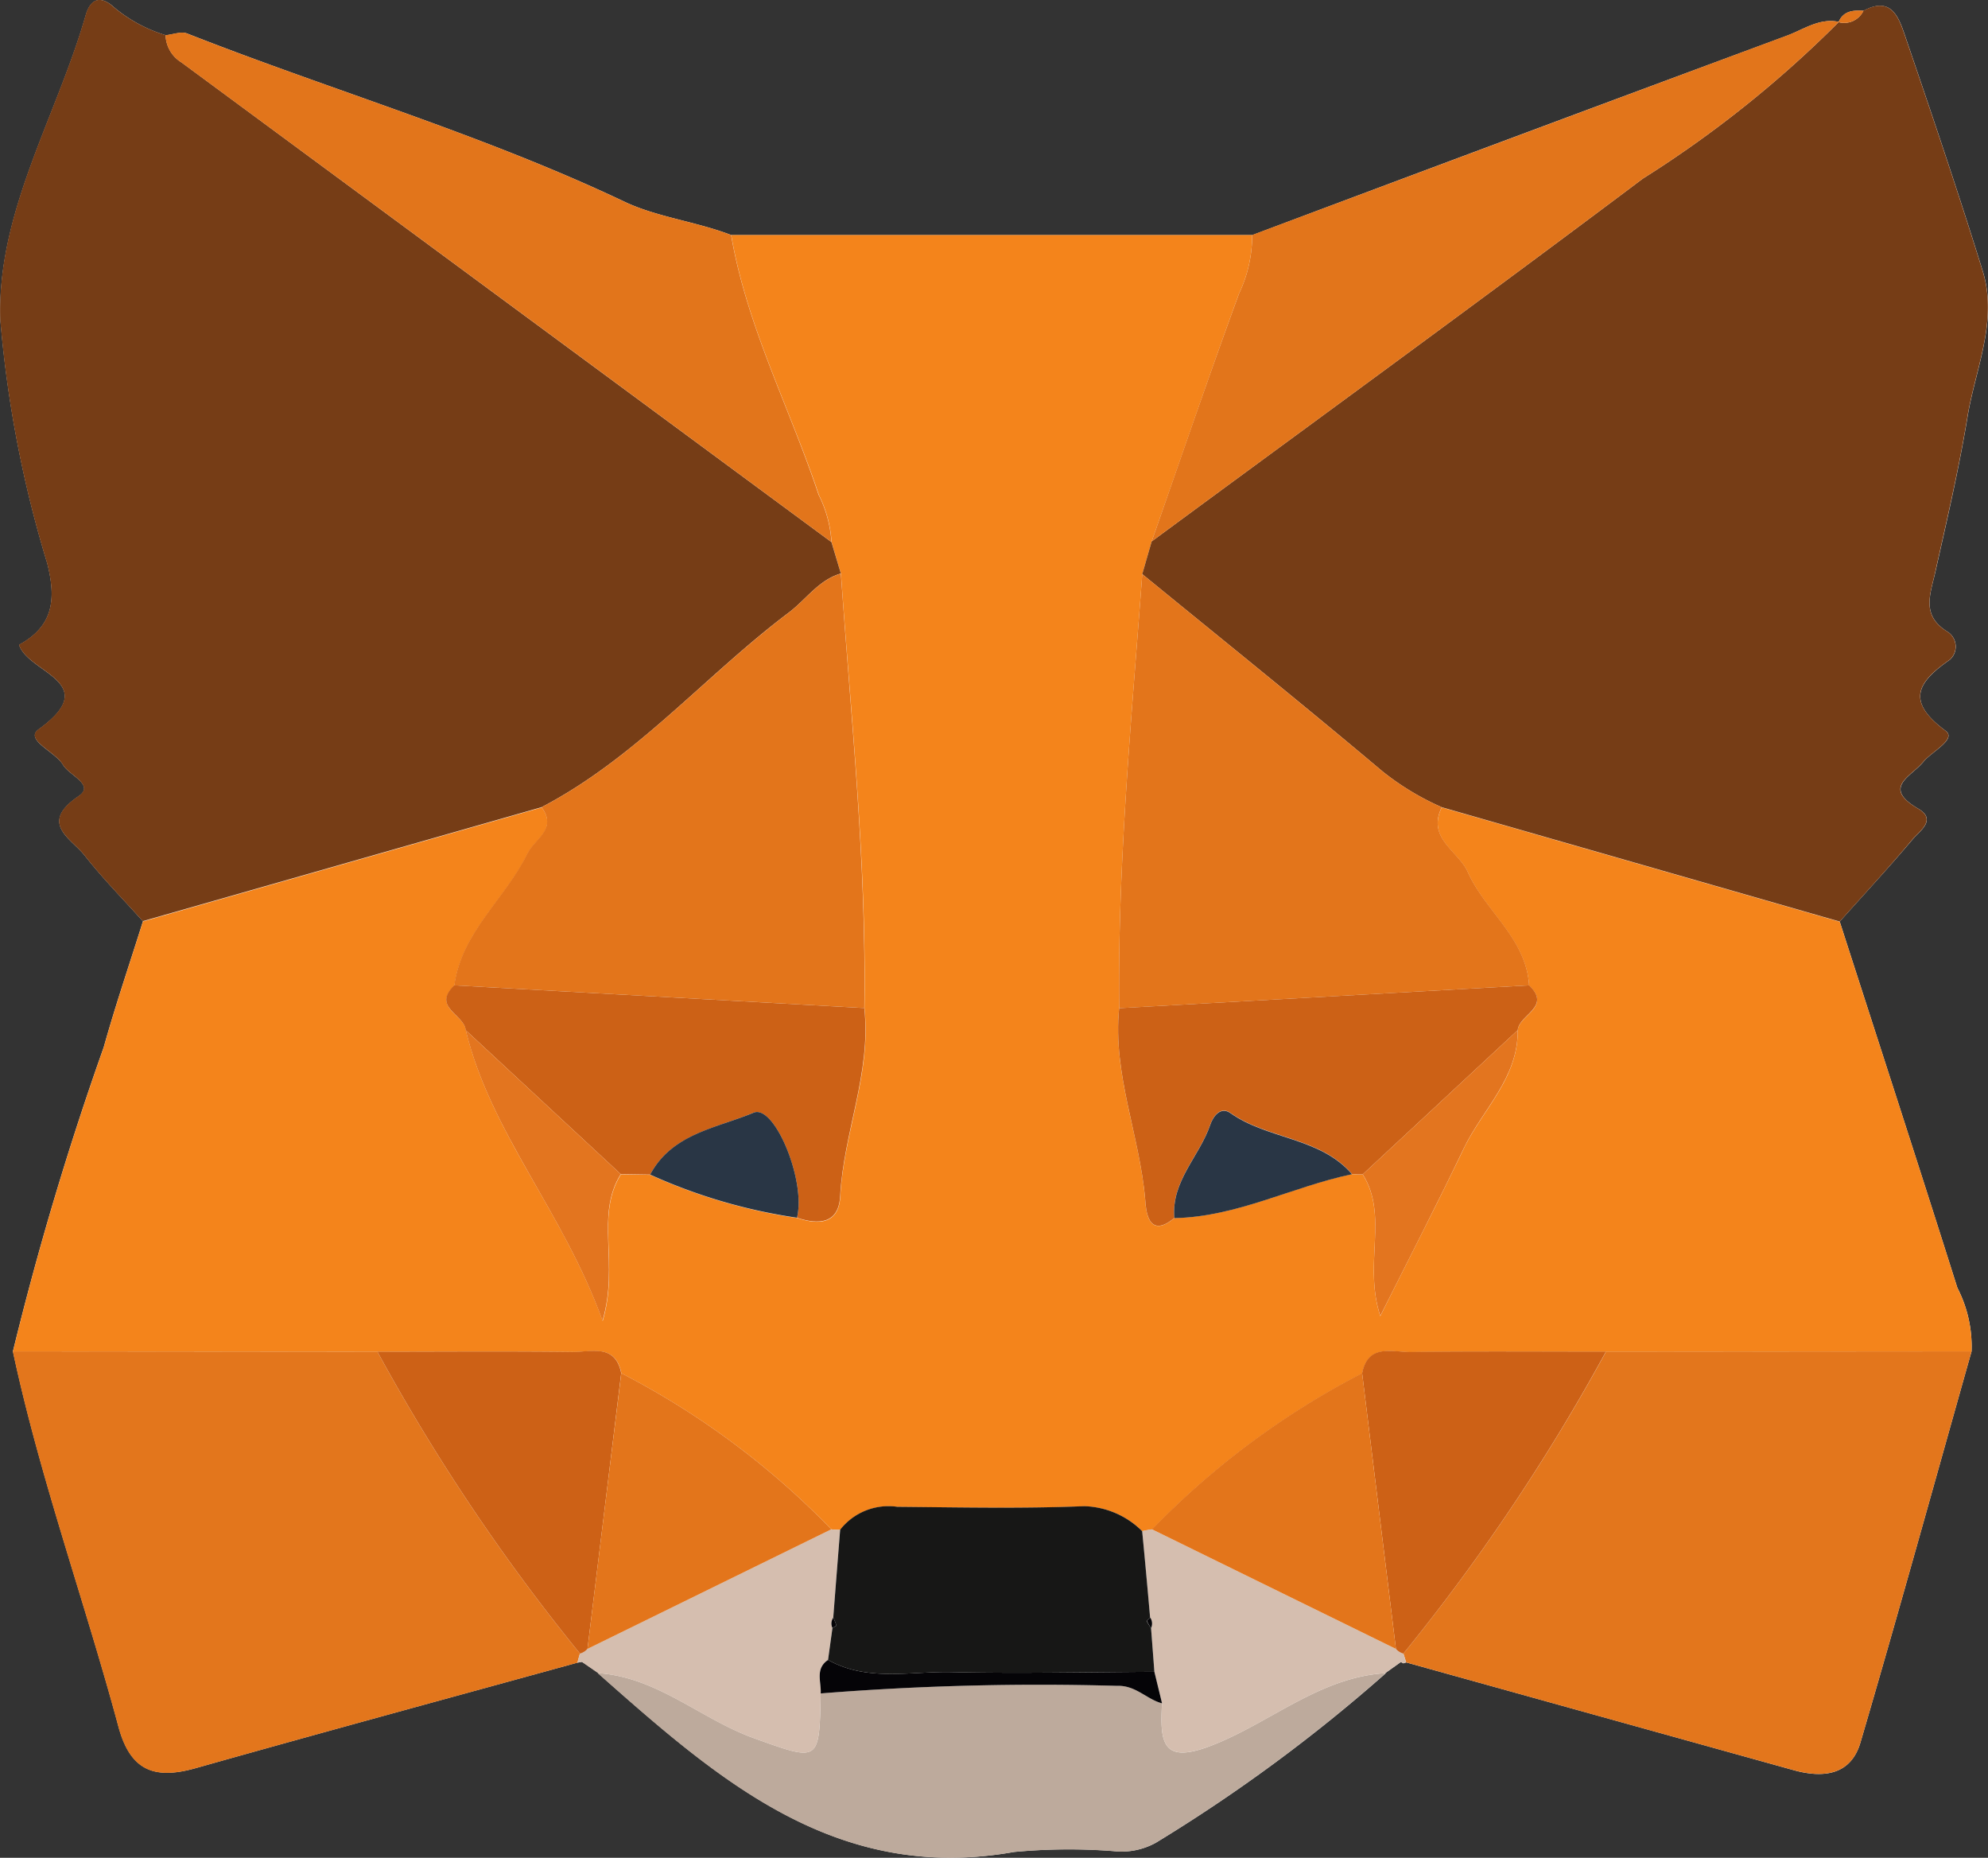 <svg xmlns="http://www.w3.org/2000/svg" width="47.734" height="44.598" viewBox="0 0 47.734 44.598">
  <rect x="0" y="0" width="47.734" height="44.598" fill="#333333" stroke="none"/>
  <g id="APhUUb" transform="translate(-1818.518 -159.887)">
    <g id="Group_20" data-name="Group 20">
      <path id="Path_107" data-name="Path 107" d="M1851.77,200.058l.384-.273.061.032.066-.023q4.646,1.291,9.291,2.583c.708.2,1.384.136,1.618-.662.917-3.121,1.782-6.257,2.667-9.387a3.064,3.064,0,0,0-.34-1.526c-.928-2.935-1.881-5.862-2.825-8.792.585-.655,1.183-1.3,1.75-1.972.167-.2.591-.472.135-.738-.877-.511-.171-.764.121-1.122.2-.248.81-.544.537-.747-.947-.7-.694-1.154.1-1.705a.423.423,0,0,0-.073-.685c-.606-.384-.4-.88-.279-1.4.279-1.243.57-2.486.777-3.742.19-1.16.738-2.306.366-3.506-.586-1.891-1.223-3.766-1.862-5.639-.151-.44-.325-.971-1-.608-.249-.015-.484,0-.6.273l.011-.006c-.473-.1-.852.183-1.254.332q-6.423,2.377-12.835,4.786h-12.507c-.84-.324-1.785-.431-2.563-.8-3.4-1.613-7.012-2.667-10.5-4.038-.145-.057-.343.024-.517.04a3.525,3.525,0,0,1-1.246-.673c-.269-.249-.546-.261-.676.193-.7,2.442-2.137,4.733-2.049,7.32a28.03,28.03,0,0,0,1.125,5.836c.231.909.12,1.523-.676,1.958.217.685,2.03.9.47,2.029-.349.252.4.537.584.851.146.255.779.48.375.754-.963.652-.179,1.01.144,1.421.434.553.932,1.057,1.4,1.581-.315,1.007-.657,2.006-.941,3.022a74.868,74.868,0,0,0-2.18,7.3c.655,3.057,1.724,6,2.535,9.011.29,1.079.883,1.27,1.86.994,3.05-.861,6.109-1.691,9.164-2.532l.107-.018.4.275-.022-.006c2.859,2.526,5.7,5.058,9.994,4.295a14.026,14.026,0,0,1,2.383-.021,1.7,1.7,0,0,0,1.022-.2,38.74,38.74,0,0,0,5.525-4.073Z" fill="#fefefd"/>
      <path id="Path_108" data-name="Path 108" d="M1836.076,165.53h12.507a3.232,3.232,0,0,1-.313,1.4c-.724,1.977-1.4,3.969-2.1,5.956l-.225.785c-.257,3.47-.591,6.935-.555,10.42-.159,1.581.495,3.057.625,4.6.016.19.048.982.7.436,1.5-.029,2.831-.754,4.265-1.054l.129.008.129,0c.627,1,.01,2.14.422,3.4.72-1.441,1.377-2.717,2-4.012.451-.941,1.315-1.7,1.3-2.847.031-.374.821-.555.274-1.076-.074-1.135-1.053-1.779-1.471-2.719-.225-.508-.994-.813-.626-1.557l9.555,2.745c.944,2.93,1.9,5.857,2.825,8.792a3.064,3.064,0,0,1,.34,1.526l-8.777.006c-1.567,0-3.135-.012-4.7.007-.438,0-1.013-.2-1.154.51a19.447,19.447,0,0,0-5.046,3.748,1.9,1.9,0,0,0-.235.042,2.052,2.052,0,0,0-1.393-.6c-1.493.061-2.99.028-4.485.015a1.475,1.475,0,0,0-1.374.55,1,1,0,0,1-.212-.01,19.391,19.391,0,0,0-5.043-3.748c-.142-.713-.716-.505-1.154-.51-1.567-.019-3.135-.007-4.7-.006l-8.755-.007a74.868,74.868,0,0,1,2.18-7.3c.284-1.016.626-2.015.941-3.022l9.576-2.737c.385.524-.17.759-.342,1.111-.529,1.086-1.582,1.881-1.755,3.165-.547.522.244.7.275,1.076.6,2.472,2.347,4.365,3.285,6.975.405-1.379-.185-2.519.438-3.519l.706.011a13.108,13.108,0,0,0,3.525,1.035c.521.174,1,.149,1.037-.519.081-1.521.749-2.964.58-4.514.053-3.49-.322-6.957-.564-10.431l-.225-.754a2.939,2.939,0,0,0-.305-1.137C1837.484,169.684,1836.449,167.718,1836.076,165.53Z" fill="#f4841b"/>
      <path id="Path_109" data-name="Path 109" d="M1838.482,172.9q.112.376.226.754c-.534.156-.833.623-1.248.936-2.013,1.516-3.665,3.489-5.938,4.674L1821.946,182c-.47-.524-.968-1.028-1.4-1.581-.323-.411-1.107-.769-.144-1.421.4-.274-.229-.5-.375-.754-.181-.314-.933-.6-.584-.851,1.56-1.13-.253-1.344-.47-2.029.8-.435.907-1.049.676-1.958a28.03,28.03,0,0,1-1.125-5.836c-.088-2.587,1.349-4.878,2.049-7.32.13-.454.407-.442.676-.193a3.525,3.525,0,0,0,1.246.673.791.791,0,0,0,.381.655Q1830.68,167.143,1838.482,172.9Z" fill="#763d16"/>
      <path id="Path_110" data-name="Path 110" d="M1862.692,182.01l-9.555-2.745a6.385,6.385,0,0,1-1.428-.864c-1.9-1.6-3.839-3.158-5.764-4.732q.113-.392.226-.785c3.934-2.9,7.886-5.774,11.793-8.709a26.886,26.886,0,0,0,4.708-3.763l-.011.006a.513.513,0,0,0,.6-.273c.675-.363.849.168,1,.608.639,1.873,1.276,3.748,1.862,5.639.372,1.2-.176,2.346-.366,3.506-.207,1.256-.5,2.5-.777,3.742-.118.521-.327,1.017.279,1.4a.423.423,0,0,1,.073.685c-.793.551-1.046,1-.1,1.705.273.2-.334.5-.537.747-.292.358-1,.611-.121,1.122.456.266.032.54-.135.738C1863.875,180.71,1863.277,181.355,1862.692,182.01Z" fill="#763d16"/>
      <path id="Path_111" data-name="Path 111" d="M1857.08,192.335l8.777-.007c-.885,3.13-1.75,6.266-2.667,9.387-.234.8-.91.858-1.618.662q-4.647-1.288-9.291-2.583c-.021-.071-.043-.141-.066-.211A47.594,47.594,0,0,0,1857.08,192.335Z" fill="#e3761c"/>
      <path id="Path_112" data-name="Path 112" d="M1818.825,192.328l8.755.007a47.647,47.647,0,0,0,4.864,7.248c-.023.072-.043.144-.06.218-3.055.841-6.114,1.671-9.164,2.532-.977.276-1.57.085-1.86-.994C1820.549,198.326,1819.48,195.385,1818.825,192.328Z" fill="#e3761c"/>
      <path id="Path_113" data-name="Path 113" d="M1862.672,160.412a26.886,26.886,0,0,1-4.708,3.763c-3.907,2.935-7.859,5.81-11.793,8.709.695-1.987,1.375-3.979,2.1-5.956a3.232,3.232,0,0,0,.313-1.4q6.417-2.4,12.835-4.786C1861.82,160.6,1862.2,160.31,1862.672,160.412Z" fill="#e2751b"/>
      <path id="Path_114" data-name="Path 114" d="M1838.482,172.9q-7.8-5.759-15.608-11.514a.791.791,0,0,1-.381-.655c.174-.016.372-.1.517-.04,3.491,1.371,7.1,2.425,10.5,4.038.778.369,1.723.476,2.563.8.373,2.188,1.408,4.154,2.1,6.234A2.939,2.939,0,0,1,1838.482,172.9Z" fill="#e2751b"/>
      <path id="Path_115" data-name="Path 115" d="M1851.792,200.052a38.74,38.74,0,0,1-5.525,4.073,1.7,1.7,0,0,1-1.022.2,14.026,14.026,0,0,0-2.383.021c-4.291.763-7.135-1.769-9.994-4.295,1.428.09,2.473,1.1,3.75,1.561,1.58.567,1.572.589,1.606-1.074a66.171,66.171,0,0,1,7.111-.182c.451-.019.709.323,1.085.42-.06,1.007.028,1.5,1.319.961C1849.088,201.18,1850.252,200.143,1851.792,200.052Z" fill="#bdaa9c"/>
      <path id="Path_116" data-name="Path 116" d="M1838.224,200.539c-.034,1.663-.026,1.641-1.606,1.074-1.277-.458-2.322-1.471-3.75-1.561l.022.006-.4-.275-.107.018c.017-.074.037-.146.06-.218a.372.372,0,0,0,.18-.113l5.855-2.871a1,1,0,0,0,.212.01q-.083,1.056-.166,2.112a.244.244,0,0,0-.019.247l-.106.767C1838.085,199.947,1838.241,200.262,1838.224,200.539Z" fill="#d5beaf"/>
      <path id="Path_117" data-name="Path 117" d="M1851.792,200.052c-1.54.091-2.7,1.128-4.053,1.686-1.291.534-1.379.046-1.319-.961l-.184-.757-.08-1.05a.253.253,0,0,0-.022-.248l-.191-2.081a1.9,1.9,0,0,1,.235-.042l5.858,2.872a.363.363,0,0,0,.179.112c.023.07.045.14.066.211l-.066.023-.062-.032-.383.273Z" fill="#d5beaf"/>
      <path id="Path_118" data-name="Path 118" d="M1863.263,160.145a.513.513,0,0,1-.6.273C1862.779,160.143,1863.014,160.13,1863.263,160.145Z" fill="#e2751b"/>
      <path id="Path_119" data-name="Path 119" d="M1832.491,199.783l.4.275Z" fill="#bdaa9c"/>
      <path id="Path_120" data-name="Path 120" d="M1851.77,200.058l.383-.273Z" fill="#bdaa9c"/>
      <path id="Path_121" data-name="Path 121" d="M1831.522,179.265c2.273-1.185,3.925-3.158,5.938-4.674.415-.313.714-.78,1.248-.936.241,3.474.616,6.941.563,10.431l-9.846-.545c.173-1.284,1.226-2.079,1.755-3.165C1831.352,180.024,1831.907,179.789,1831.522,179.265Z" fill="#e3751b"/>
      <path id="Path_122" data-name="Path 122" d="M1845.945,173.669c1.925,1.574,3.861,3.133,5.764,4.732a6.385,6.385,0,0,0,1.428.864c-.368.744.4,1.049.626,1.557.418.94,1.4,1.584,1.471,2.719l-9.844.548C1845.354,180.6,1845.688,177.139,1845.945,173.669Z" fill="#e3751b"/>
      <path id="Path_123" data-name="Path 123" d="M1829.425,183.541l9.846.545c.169,1.55-.5,2.993-.58,4.514-.036.668-.516.693-1.037.519.223-.881-.543-2.731-1.041-2.521-.882.371-1.958.5-2.484,1.486l-.706-.011-3.723-3.456C1829.669,184.242,1828.878,184.063,1829.425,183.541Z" fill="#cc6116"/>
      <path id="Path_124" data-name="Path 124" d="M1845.39,184.089l9.844-.548c.547.521-.243.7-.274,1.076l-3.721,3.461-.129,0-.129-.008c-.768-.892-2.016-.829-2.918-1.466-.242-.171-.42.088-.484.277-.257.76-.943,1.355-.863,2.243-.653.546-.685-.246-.7-.436C1845.885,187.146,1845.231,185.67,1845.39,184.089Z" fill="#cc6116"/>
      <path id="Path_125" data-name="Path 125" d="M1846.156,198.97l.08,1.05c-1.622.006-3.245.042-4.867.007-.993-.022-2.023.236-2.969-.292l.106-.767c.033-.021.1-.05.094-.063a1.206,1.206,0,0,0-.075-.184q.082-1.056.166-2.112a1.475,1.475,0,0,1,1.374-.55c1.5.013,2.992.046,4.485-.015a2.052,2.052,0,0,1,1.393.6q.1,1.041.191,2.081c-.029.026-.087.065-.082.077A1.323,1.323,0,0,0,1846.156,198.97Z" fill="#171716"/>
      <path id="Path_126" data-name="Path 126" d="M1832.624,199.47a.372.372,0,0,1-.18.113,47.647,47.647,0,0,1-4.864-7.248c1.567,0,3.135-.013,4.7.006.438,0,1.012-.2,1.154.51Q1833.03,196.161,1832.624,199.47Z" fill="#cd6116"/>
      <path id="Path_127" data-name="Path 127" d="M1852.215,199.583a.363.363,0,0,1-.179-.112q-.406-3.309-.812-6.62c.141-.713.716-.505,1.154-.51,1.567-.019,3.135-.007,4.7-.007A47.554,47.554,0,0,1,1852.215,199.583Z" fill="#cd6116"/>
      <path id="Path_128" data-name="Path 128" d="M1851.224,192.851q.405,3.311.812,6.62l-5.858-2.872A19.447,19.447,0,0,1,1851.224,192.851Z" fill="#e3751b"/>
      <path id="Path_129" data-name="Path 129" d="M1832.624,199.47q.405-3.309.812-6.619a19.391,19.391,0,0,1,5.043,3.748Z" fill="#e3751b"/>
      <path id="Path_130" data-name="Path 130" d="M1829.7,184.617l3.723,3.456c-.623,1-.033,2.14-.438,3.519C1832.047,188.982,1830.3,187.089,1829.7,184.617Z" fill="#e3751f"/>
      <path id="Path_131" data-name="Path 131" d="M1851.239,188.078l3.721-3.461c.013,1.152-.851,1.906-1.3,2.847-.62,1.295-1.277,2.571-2,4.012C1851.249,190.218,1851.866,189.076,1851.239,188.078Z" fill="#e3751f"/>
      <path id="Path_132" data-name="Path 132" d="M1846.716,189.129c-.08-.888.606-1.483.863-2.243.064-.189.242-.448.484-.277.9.637,2.15.574,2.918,1.466C1849.547,188.375,1848.218,189.1,1846.716,189.129Z" fill="#293645"/>
      <path id="Path_133" data-name="Path 133" d="M1834.129,188.084c.526-.988,1.6-1.115,2.484-1.486.5-.21,1.264,1.64,1.041,2.521A13.108,13.108,0,0,1,1834.129,188.084Z" fill="#293645"/>
      <path id="Path_134" data-name="Path 134" d="M1838.4,199.735c.946.528,1.976.27,2.969.292,1.622.035,3.245,0,4.867-.007l.184.757c-.376-.1-.634-.439-1.085-.42a66.171,66.171,0,0,0-7.111.182C1838.241,200.262,1838.085,199.947,1838.4,199.735Z" fill="#050407"/>
      <path id="Path_135" data-name="Path 135" d="M1838.525,198.721a1.206,1.206,0,0,1,.075.184c0,.013-.061.042-.094.063A.244.244,0,0,1,1838.525,198.721Z" fill="#050407"/>
      <path id="Path_136" data-name="Path 136" d="M1846.156,198.97a1.323,1.323,0,0,1-.1-.171c-.005-.012.053-.051.082-.077A.253.253,0,0,1,1846.156,198.97Z" fill="#050407"/>
    </g>
  </g>
</svg>
